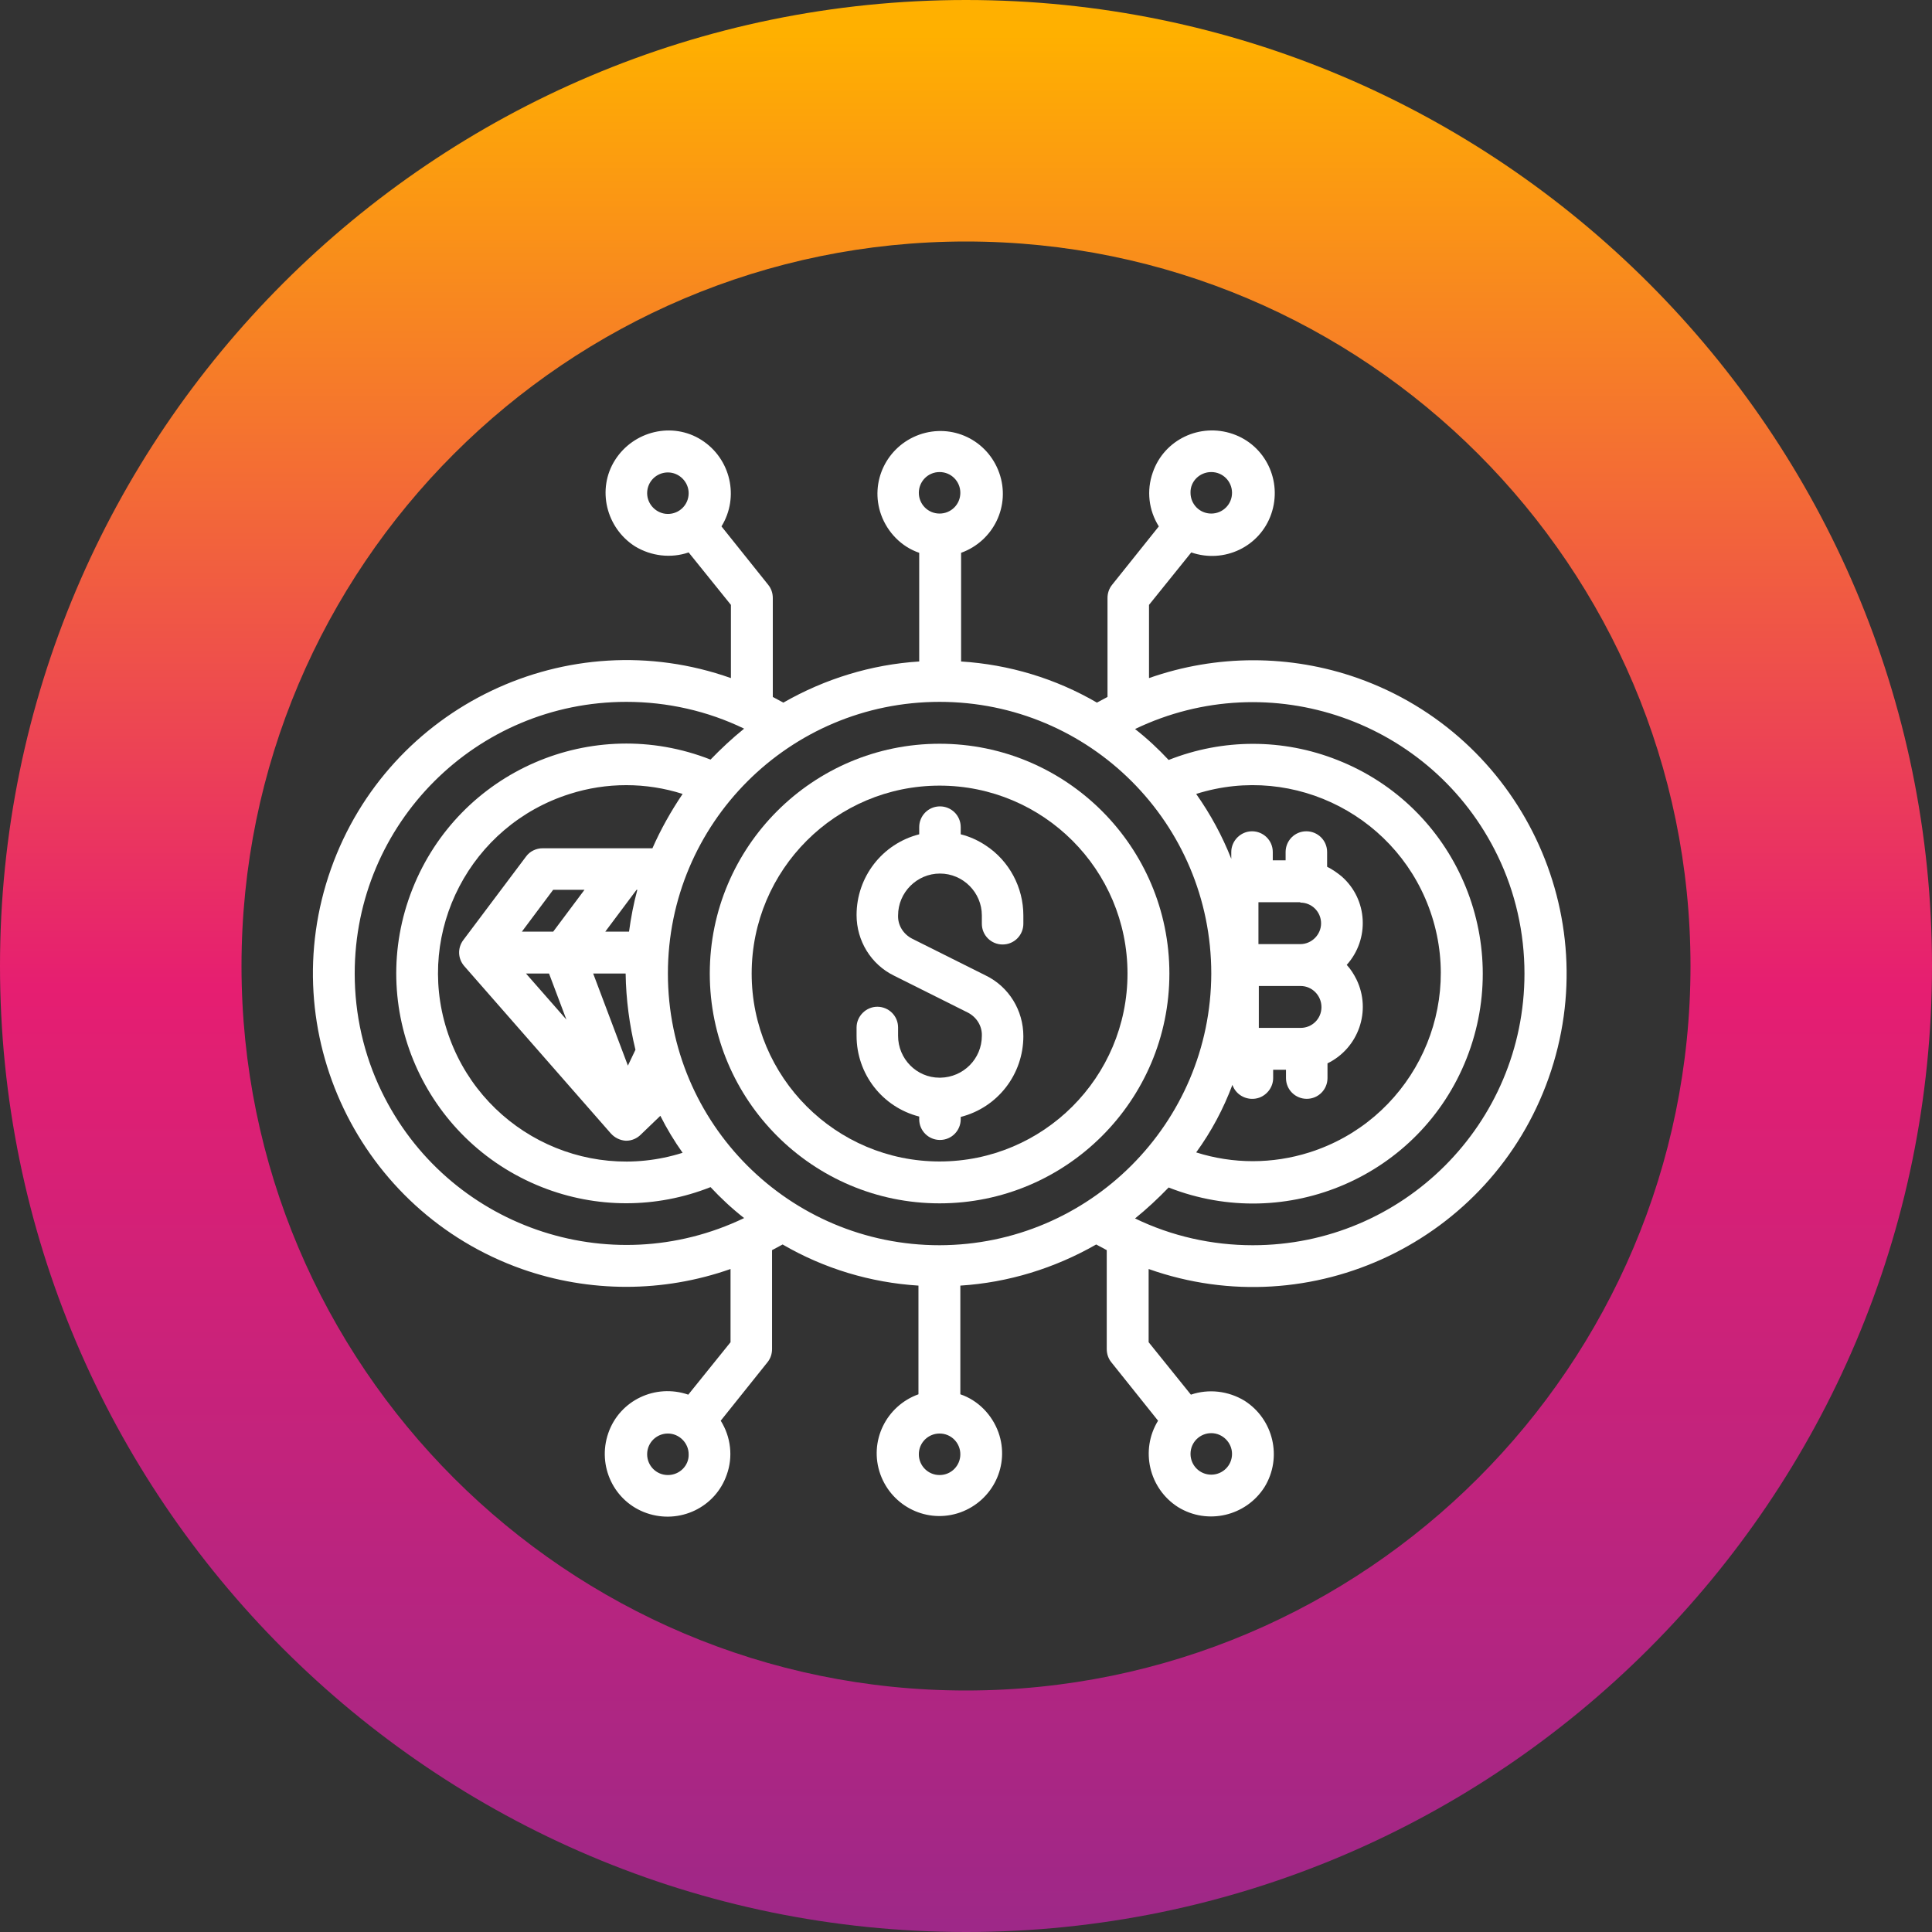 <?xml version="1.0" encoding="utf-8"?>
<!-- Generator: Adobe Illustrator 23.0.5, SVG Export Plug-In . SVG Version: 6.00 Build 0)  -->
<svg version="1.1" id="Layer_1" xmlns:svgjs="http://svgjs.com/svgjs"
	 xmlns="http://www.w3.org/2000/svg" xmlns:xlink="http://www.w3.org/1999/xlink" x="0px" y="0px" viewBox="0 0 512 512"
	 style="enable-background:new 0 0 512 512;" xml:space="preserve">
<rect x="0" y="0" width="512" height="512" fill="#333333" stroke="none"/>
<style type="text/css">
	.st0{fill:url(#SVGID_1_);}
	.st1{fill:#FFFFFF;}
</style>
<g>
	
		<linearGradient id="SVGID_1_" gradientUnits="userSpaceOnUse" x1="-15.25" y1="-214.62" x2="-15.25" y2="-151.523" gradientTransform="matrix(8 0 0 8 378 1726)">
		<stop  offset="0" style="stop-color:#FFB000"/>
		<stop  offset="0.5" style="stop-color:#E61E71"/>
		<stop  offset="1" style="stop-color:#9D2888"/>
	</linearGradient>
	<path class="st0" d="M256,0C114.8,0,0,114.8,0,256s114.8,256,256,256s256-114.8,256-256S397.2,0,256,0z M256,448
		c-105.9,0-192-86.1-192-192S150.1,64,256,64s192,86.1,192,192S361.9,448,256,448z"/>
</g>
<g>
	<g>
		<g id="outline">
			<path class="st1" d="M304.4,336.3c43.2,15.3,90.7-7.4,106-50.6s-7.4-90.7-50.6-106c-17.9-6.3-37.4-6.3-55.3,0v-19.4l11.2-13.9
				c8.7,3,18.2-1.5,21.2-10.2c3-8.7-1.5-18.2-10.2-21.2s-18.2,1.5-21.2,10.2c-1.7,4.8-1.1,10,1.6,14.3l-12.4,15.5
				c-0.8,1-1.2,2.2-1.2,3.5v26.2c-0.9,0.5-1.9,1-2.8,1.5c-11-6.4-23.3-10.1-36-10.9v-28.8c8.6-3.1,13.2-12.5,10.1-21.2
				s-12.5-13.2-21.2-10.1c-8.6,3.1-13.2,12.5-10.1,21.2c1.7,4.7,5.4,8.5,10.1,10.1v28.8c-12.7,0.8-25,4.6-36,10.9
				c-0.9-0.5-1.9-1-2.8-1.5v-26.2c0-1.3-0.4-2.5-1.2-3.5l-12.4-15.5c4.8-7.8,2.4-18-5.3-22.9s-18-2.4-22.9,5.3s-2.4,18,5.3,22.9
				c4.3,2.6,9.5,3.2,14.2,1.6l11.2,13.9v19.4c-43.2-15.3-90.7,7.4-106,50.6s7.4,90.7,50.6,106c17.9,6.3,37.4,6.3,55.3,0v19.4
				l-11.2,13.9c-8.7-3-18.2,1.5-21.2,10.2c-3,8.7,1.5,18.2,10.2,21.2c8.7,3,18.2-1.5,21.2-10.2c1.7-4.7,1.1-10-1.6-14.3l12.4-15.5
				c0.8-1,1.2-2.2,1.2-3.5v-26.2c0.9-0.5,1.9-1,2.8-1.5c11,6.4,23.3,10.1,36,10.9v28.8c-8.6,3.1-13.2,12.5-10.1,21.2
				c3.1,8.6,12.5,13.2,21.2,10.1c8.6-3.1,13.2-12.5,10.1-21.2c-1.7-4.7-5.4-8.5-10.1-10.1v-28.8c12.7-0.8,25-4.6,36-10.9
				c0.9,0.5,1.9,1,2.8,1.5v26.2c0,1.3,0.4,2.5,1.2,3.5l12.4,15.5c-4.8,7.8-2.4,18,5.3,22.9c7.8,4.8,18,2.4,22.9-5.3
				c4.8-7.8,2.4-18-5.3-22.9c-4.3-2.6-9.5-3.2-14.2-1.6l-11.2-13.9L304.4,336.3z M321,125.1c3.1,0,5.5,2.5,5.5,5.5
				c0,3.1-2.5,5.5-5.5,5.5c-3.1,0-5.5-2.5-5.5-5.5C315.4,127.6,317.9,125.1,321,125.1z M171.5,130.7c0-3.1,2.5-5.5,5.5-5.5
				s5.5,2.5,5.5,5.5c0,3.1-2.5,5.5-5.5,5.5C174,136.2,171.5,133.7,171.5,130.7z M177,390.9c-3.1,0-5.5-2.5-5.5-5.5
				c0-3.1,2.5-5.5,5.5-5.5s5.5,2.5,5.5,5.5C182.6,388.4,180.1,390.9,177,390.9z M249,330c-39.8,0-72-32.2-72-72s32.2-72,72-72
				s72,32.2,72,72C320.9,297.7,288.7,329.9,249,330z M168.4,278.2l-2,4.2l-9.2-24.4h8.6C165.9,264.8,166.8,271.6,168.4,278.2z
				 M166.7,246.9h-6.3l8.3-11.1h0.2C167.9,239.5,167.2,243.2,166.7,246.9z M146.6,246.9h-8.3l8.3-11.1h8.3L146.6,246.9z M145.5,258
				l4.6,12.2L139.4,258H145.5z M172.9,224.8h-29.1c-1.7,0-3.4,0.8-4.4,2.2l-16.6,22.1l0,0c-1.6,2.1-1.5,5,0.3,7l38.8,44.3
				c1,1.1,2.4,1.8,3.9,1.9c0.1,0,0.2,0,0.2,0c1.4,0,2.8-0.6,3.8-1.6l5.2-5c1.7,3.4,3.7,6.7,5.9,9.8c-26.2,8.3-54.2-6.3-62.5-32.6
				c-8.3-26.2,6.3-54.2,32.6-62.5c9.7-3.1,20.2-3.1,29.9,0C177.8,215,175.1,219.8,172.9,224.8L172.9,224.8z M350.2,266.9
				c0,3.1-2.5,5.5-5.5,5.5h-11.1v-11.1h11.1C347.7,261.3,350.2,263.8,350.2,266.9L350.2,266.9z M344.6,239.2c3.1,0,5.5,2.5,5.5,5.5
				s-2.5,5.5-5.5,5.5h-11.1v-11.1H344.6z M326.6,287.5c1,2.9,4.2,4.4,7.1,3.4c2.2-0.8,3.7-2.9,3.7-5.2v-2.2h3.4v2.2
				c0,3.1,2.5,5.5,5.5,5.5c3.1,0,5.5-2.5,5.5-5.5v-3.9c8.2-4,11.7-13.9,7.7-22.2c-0.7-1.4-1.5-2.7-2.6-3.9
				c6.1-6.8,5.6-17.3-1.3-23.4c-1.2-1-2.5-1.9-3.9-2.6v-3.9c0-3.1-2.5-5.5-5.5-5.5c-3.1,0-5.5,2.5-5.5,5.5v2.2h-3.4v-2.2
				c0-3.1-2.5-5.5-5.5-5.5s-5.5,2.5-5.5,5.5v1.8c-2.4-6.1-5.5-11.8-9.3-17.2c26.2-8.3,54.2,6.3,62.5,32.5
				c8.3,26.2-6.3,54.2-32.5,62.5c-9.8,3.1-20.2,3.1-30,0C321,299.9,324.2,293.9,326.6,287.5z M404,258c0,39.8-32.2,72-72,72
				c-10.8,0-21.5-2.4-31.2-7.1c3.1-2.5,6.1-5.3,8.9-8.2c31.3,12.3,66.7-3,79-34.3c12.3-31.3-3-66.7-34.3-79
				c-14.4-5.7-30.3-5.7-44.7,0c-2.7-2.9-5.7-5.7-8.9-8.2c35.8-17.2,78.8-2.2,96.1,33.6C401.6,236.5,404,247.2,404,258z M249,125.1
				c3.1,0,5.5,2.5,5.5,5.5c0,3.1-2.5,5.5-5.5,5.5c-3.1,0-5.5-2.5-5.5-5.5C243.5,127.6,245.9,125.1,249,125.1z M94,258
				c0-39.8,32.2-72,72-72c10.8,0,21.5,2.4,31.2,7.1c-3.1,2.5-6.1,5.3-8.9,8.2c-31.3-12.3-66.6,3-79,34.3s3,66.6,34.3,79
				c14.4,5.7,30.3,5.7,44.7,0c2.7,2.9,5.7,5.7,8.9,8.2c-35.8,17.2-78.8,2.2-96.1-33.6C96.4,279.5,94,268.8,94,258L94,258z
				 M249,390.9c-3.1,0-5.5-2.5-5.5-5.5c0-3.1,2.5-5.5,5.5-5.5c3.1,0,5.5,2.5,5.5,5.5C254.5,388.4,252.1,390.9,249,390.9z
				 M326.5,385.3c0,3.1-2.5,5.5-5.5,5.5c-3.1,0-5.5-2.5-5.5-5.5c0-3.1,2.5-5.5,5.5-5.5C324,379.8,326.5,382.3,326.5,385.3z"/>
			<path class="st1" d="M249,197.1c-33.6,0-60.9,27.3-60.9,60.9s27.3,60.9,60.9,60.9s60.9-27.3,60.9-60.9
				C309.9,224.4,282.6,197.1,249,197.1L249,197.1z M249,307.8c-27.5,0-49.8-22.3-49.8-49.8s22.3-49.8,49.8-49.8s49.8,22.3,49.8,49.8
				C298.8,285.5,276.5,307.8,249,307.8L249,307.8z"/>
			<path class="st1" d="M261.3,224.1c-2.1-1.4-4.3-2.4-6.7-3v-1.9c0-3.1-2.5-5.5-5.5-5.5c-3.1,0-5.5,2.5-5.5,5.5v1.9
				c-9.8,2.5-16.6,11.3-16.6,21.4c0,6.8,3.8,13.1,10,16.1l19.4,9.7c2.4,1.2,3.9,3.6,3.8,6.2c0,6.1-4.9,11-11,11.1c0,0,0,0-0.1,0
				c0,0,0,0-0.1,0c-6.1,0-11-5-11-11.1v-2.2c0-3.1-2.5-5.5-5.5-5.5s-5.5,2.5-5.5,5.5v2.2c0,10.1,6.8,18.9,16.6,21.4v0.7
				c0,3.1,2.5,5.5,5.5,5.5c3.1,0,5.5-2.5,5.5-5.5V296c9.8-2.5,16.6-11.3,16.6-21.4c0-6.8-3.8-13.1-10-16.1l-19.4-9.7
				c-2.4-1.2-3.9-3.6-3.8-6.2c0-6.1,5-11.1,11.1-11.1s11.1,5,11.1,11.1v2.2c0,3.1,2.5,5.5,5.5,5.5c3.1,0,5.5-2.5,5.5-5.5v-2.2
				C271.2,235.2,267.5,228.2,261.3,224.1L261.3,224.1z"/>
		</g>
	</g>
</g>
</svg>
